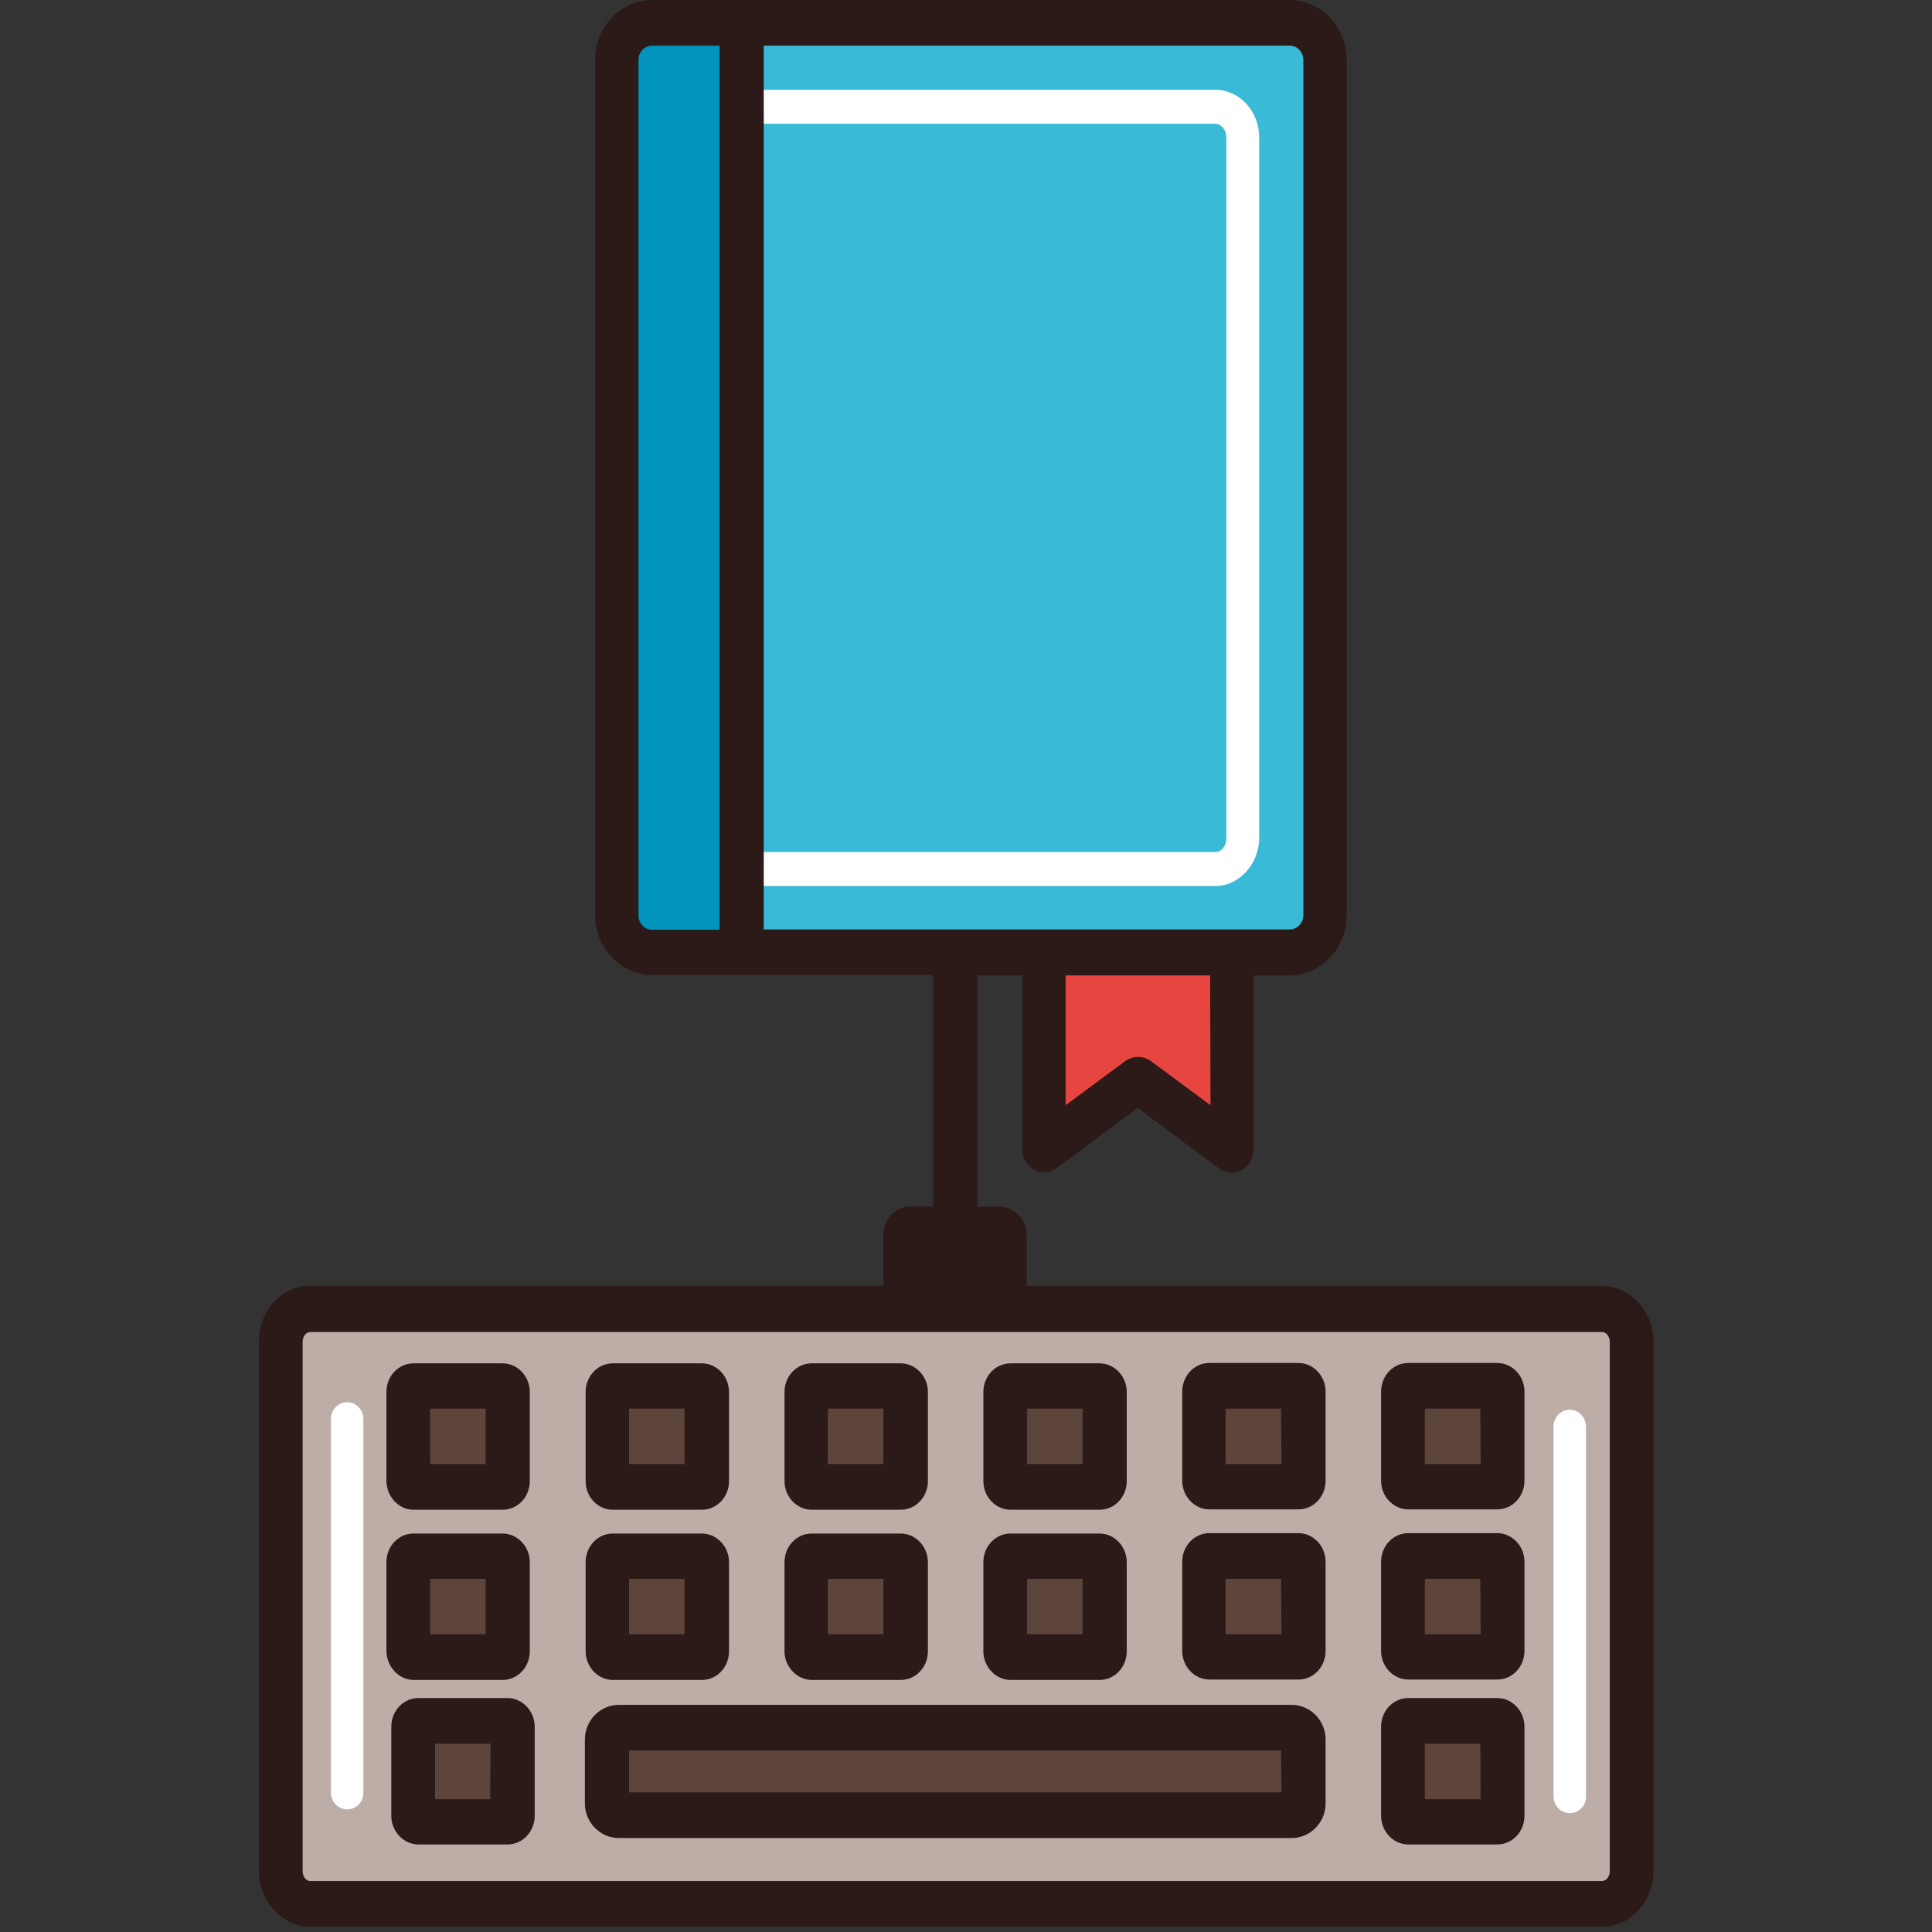 <svg id="Capa_2" xmlns="http://www.w3.org/2000/svg" x="0px" y="0px"
     height="512" viewBox="0 0 511.999 511.999" width="512" style="enable-background:new 0 0 512 512;" xml:space="preserve">
<rect x="0" y="0" width="511.999" height="511.999" fill="#333333" stroke="none"/>
<style type="text/css">
	.st0{fill:#BDADA7;}
	.st1{fill:#5E453C;}
	.st2{fill:#39BBD8;}
	.st3{fill:#FFFFFF;}
	.st4{fill:#0093BB;}
	.st5{fill:#E7453F;}
	.st6{fill:#2B1A17;}
</style>
<g>
	<path class="st0" d="M432.4,495.9c0,4.8-3.5,8.7-7.9,8.7H82.3c-4.4,0-7.9-3.9-7.9-8.7V355.6c0-4.8,3.5-8.7,7.9-8.7h342.2
		c4.4,0,7.9,3.9,7.9,8.7V495.9z"/>
	<g>
		<path class="st1" d="M109.6,394h23.6c0.8,0,1.4-0.7,1.4-1.6v-23.6c0-0.9-0.6-1.6-1.4-1.6h-23.6c-0.8,0-1.4,0.7-1.4,1.6v23.6
			C108.3,393.3,108.9,394,109.6,394z"/>
		<path class="st1" d="M162.4,394h23.6c0.8,0,1.4-0.7,1.4-1.6v-23.6c0-0.9-0.6-1.6-1.4-1.6h-23.6c-0.8,0-1.4,0.7-1.4,1.6v23.6
			C161,393.3,161.6,394,162.4,394z"/>
		<path class="st1" d="M215.1,394h23.6c0.8,0,1.4-0.7,1.4-1.6v-23.6c0-0.9-0.6-1.6-1.4-1.6h-23.6c-0.8,0-1.4,0.7-1.4,1.6v23.6
			C213.7,393.3,214.3,394,215.1,394z"/>
		<path class="st1" d="M267.8,394h23.6c0.8,0,1.4-0.7,1.4-1.6v-23.6c0-0.9-0.6-1.6-1.4-1.6h-23.6c-0.8,0-1.4,0.7-1.4,1.6v23.6
			C266.4,393.3,267,394,267.8,394z"/>
		<path class="st1" d="M344.1,367.2h-23.6c-0.8,0-1.4,0.7-1.4,1.6v23.6c0,0.9,0.6,1.6,1.4,1.6h23.6c0.8,0,1.4-0.7,1.4-1.6v-23.6
			C345.4,367.9,344.9,367.2,344.1,367.2z"/>
		<path class="st1" d="M396.8,367.2h-23.6c-0.8,0-1.4,0.7-1.4,1.6v23.6c0,0.9,0.6,1.6,1.4,1.6h23.6c0.8,0,1.4-0.7,1.4-1.6v-23.6
			C398.2,367.9,397.6,367.2,396.8,367.2z"/>
		<path class="st1" d="M133.2,439.1c0.8,0,1.4-0.7,1.4-1.6v-23.6c0-0.9-0.6-1.6-1.4-1.6h-23.6c-0.8,0-1.4,0.7-1.4,1.6v23.6
			c0,0.9,0.6,1.6,1.4,1.6H133.2z"/>
		<path class="st1" d="M162.4,439.1h23.6c0.8,0,1.4-0.7,1.4-1.6v-23.6c0-0.9-0.6-1.6-1.4-1.6h-23.6c-0.8,0-1.4,0.7-1.4,1.6v23.6
			C161,438.4,161.6,439.1,162.4,439.1z"/>
		<path class="st1" d="M215.1,439.1h23.6c0.8,0,1.4-0.7,1.4-1.6v-23.6c0-0.9-0.6-1.6-1.4-1.6h-23.6c-0.8,0-1.4,0.7-1.4,1.6v23.6
			C213.7,438.4,214.3,439.1,215.1,439.1z"/>
		<path class="st1" d="M267.8,439.1h23.6c0.8,0,1.4-0.7,1.4-1.6v-23.6c0-0.9-0.6-1.6-1.4-1.6h-23.6c-0.8,0-1.4,0.7-1.4,1.6v23.6
			C266.4,438.4,267,439.1,267.8,439.1z"/>
		<path class="st1" d="M344.1,412.3h-23.6c-0.8,0-1.4,0.7-1.4,1.6v23.6c0,0.9,0.6,1.6,1.4,1.6h23.6c0.8,0,1.4-0.7,1.4-1.6v-23.6
			C345.4,413,344.9,412.3,344.1,412.3z"/>
		<path class="st1" d="M396.8,412.3h-23.6c-0.8,0-1.4,0.7-1.4,1.6v23.6c0,0.9,0.6,1.6,1.4,1.6h23.6c0.8,0,1.4-0.7,1.4-1.6v-23.6
			C398.2,413,397.6,412.3,396.8,412.3z"/>
		<path class="st1" d="M396.8,456.1h-23.6c-0.8,0-1.4,0.7-1.4,1.6v23.6c0,0.9,0.6,1.6,1.4,1.6h23.6c0.8,0,1.4-0.7,1.4-1.6v-23.6
			C398.2,456.8,397.6,456.1,396.8,456.1z"/>
		<path class="st1" d="M134.5,456.1h-23.6c-0.8,0-1.4,0.7-1.4,1.6v23.6c0,0.9,0.6,1.6,1.4,1.6h23.6c0.8,0,1.4-0.7,1.4-1.6v-23.6
			C135.8,456.8,135.2,456.1,134.5,456.1z"/>
		<path class="st1" d="M342.3,457.8H164c-1.7,0-3,1.4-3,3.2v16.9c0,1.7,1.4,3.2,3,3.2h178.3c1.7,0,3-1.4,3-3.2V461
			C345.4,459.2,344.1,457.8,342.3,457.8z"/>
	</g>
	<path class="st2" d="M351.4,242.6c0,5.5-4.2,9.9-9.5,9.9h-169c-5.2,0-9.5-4.4-9.5-9.9V15.9c0-5.5,4.2-9.9,9.5-9.9h169
		c5.2,0,9.5,4.4,9.5,9.9L351.4,242.6L351.4,242.6z"/>
	<path class="st3" d="M322.1,234.8H192.8c-6.4,0-11.6-5.7-11.6-12.6V36.4c0-7,5.2-12.6,11.6-12.6h129.3c6.4,0,11.6,5.7,11.6,12.6
		v185.8C333.6,229.1,328.3,234.8,322.1,234.8z M192.8,32.8c-1.6,0-2.9,1.6-2.9,3.6v185.8c0,2,1.4,3.6,2.9,3.6h129.3
		c1.6,0,2.9-1.6,2.9-3.6V36.4c0-2-1.4-3.6-2.9-3.6C322.1,32.8,192.8,32.8,192.8,32.8z"/>
	<path class="st4" d="M196.6,6.1h-23.6c-5.2,0-9.5,4.4-9.5,9.9v226.6c0,5.5,4.2,9.9,9.5,9.9h23.6V6.1z"/>
	<polygon class="st5" points="276.7,252.5 276.7,304.6 301.6,286.2 326.6,304.6 326.6,252.5 	"/>
	<g>
		<path class="st6" d="M424.5,340.8H272.1v-13.4c0-4.2-3.3-7.6-7.2-7.6H259v-61.3h11.9v46.1c0,2.3,1.3,4.3,3.1,5.4
			c1.9,1,4.2,0.9,6-0.4l21.5-16l21.5,16c0.9,0.7,2.2,1.1,3.4,1.1c0.9,0,1.9-0.2,2.7-0.7c1.9-1,3.1-3.1,3.1-5.4v-46.1h9.5
			c8.4,0,15.2-7.2,15.2-15.9V15.9C356.9,7.1,350,0,341.7,0H196.5h-23.6c-8.4,0-15.2,7.2-15.2,15.9v226.6c0,8.8,6.9,15.9,15.2,15.9
			h23.6h50.8v61.3h-6c-4,0-7.2,3.4-7.2,7.6v13.4H82.3c-7.6,0-13.7,6.6-13.7,14.8v140.3c0,8.1,6.2,14.8,13.7,14.8h342.2
			c7.6,0,13.7-6.6,13.7-14.8V355.6C438.2,347.5,432,340.8,424.5,340.8z M190.7,246.4h-17.9c-2,0-3.6-1.7-3.6-3.8V15.9
			c0-2.1,1.6-3.8,3.6-3.8h17.9V246.4z M320.8,292.9L305,281.2c-0.9-0.7-2.2-1.1-3.4-1.1c-1.2,0-2.4,0.4-3.4,1.1l-15.8,11.7v-34.4
			h38.3L320.8,292.9L320.8,292.9z M202.4,12.1h139.4c2,0,3.6,1.7,3.6,3.8v226.6c0,2.1-1.6,3.8-3.6,3.8h-15.2h-49.9h-74.3V12.1
			L202.4,12.1z M426.6,495.9c0,1.4-0.9,2.6-2.1,2.6H82.3c-1.2,0-2.1-1.2-2.1-2.6V355.6c0-1.4,0.9-2.6,2.1-2.6h342.2
			c1.2,0,2.1,1.2,2.1,2.6V495.9z"/>
		<path class="st6" d="M109.6,400.1h23.6c4,0,7.2-3.4,7.2-7.6v-23.6c0-4.2-3.3-7.6-7.2-7.6h-23.6c-4,0-7.2,3.4-7.2,7.6v23.6
			C102.5,396.7,105.7,400.1,109.6,400.1z M114,373.3h14.7V388H114V373.3z"/>
		<path class="st6" d="M162.4,400.1h23.6c4,0,7.2-3.4,7.2-7.6v-23.6c0-4.2-3.3-7.6-7.2-7.6h-23.6c-4,0-7.2,3.4-7.2,7.6v23.6
			C155.2,396.7,158.4,400.1,162.4,400.1z M166.7,373.3h14.7V388h-14.7V373.3z"/>
		<path class="st6" d="M215.1,400.1h23.6c4,0,7.2-3.4,7.2-7.6v-23.6c0-4.2-3.3-7.6-7.2-7.6h-23.6c-4,0-7.2,3.4-7.2,7.6v23.6
			C207.9,396.7,211.2,400.1,215.1,400.1z M219.4,373.3h14.7V388h-14.7V373.3z"/>
		<path class="st6" d="M267.8,400.1h23.6c4,0,7.2-3.4,7.2-7.6v-23.6c0-4.2-3.3-7.6-7.2-7.6h-23.6c-4,0-7.2,3.4-7.2,7.6v23.6
			C260.6,396.7,263.9,400.1,267.8,400.1z M272.2,373.3h14.7V388h-14.7V373.3z"/>
		<path class="st6" d="M344.1,361.2h-23.6c-4,0-7.2,3.4-7.2,7.6v23.6c0,4.2,3.3,7.6,7.2,7.6h23.6c4,0,7.2-3.4,7.2-7.6v-23.6
			C351.3,364.6,348,361.2,344.1,361.2z M339.6,388h-14.8v-14.7h14.7L339.6,388L339.6,388z"/>
		<path class="st6" d="M396.8,361.2h-23.6c-4,0-7.2,3.4-7.2,7.6v23.6c0,4.2,3.3,7.6,7.2,7.6h23.6c4,0,7.2-3.4,7.2-7.6v-23.6
			C404,364.6,400.7,361.2,396.8,361.2z M392.4,388h-14.8v-14.7h14.7L392.4,388L392.4,388z"/>
		<path class="st6" d="M109.6,445.2h23.6c4,0,7.2-3.4,7.2-7.6V414c0-4.2-3.3-7.6-7.2-7.6h-23.6c-4,0-7.2,3.4-7.2,7.6v23.6
			C102.5,441.7,105.7,445.2,109.6,445.2z M114,418.4h14.7v14.7H114V418.4z"/>
		<path class="st6" d="M162.4,445.2h23.6c4,0,7.2-3.4,7.2-7.6V414c0-4.2-3.3-7.6-7.2-7.6h-23.6c-4,0-7.2,3.4-7.2,7.6v23.6
			C155.2,441.7,158.4,445.2,162.4,445.2z M166.7,418.4h14.7v14.7h-14.7V418.4z"/>
		<path class="st6" d="M215.1,445.2h23.6c4,0,7.2-3.4,7.2-7.6V414c0-4.2-3.3-7.6-7.2-7.6h-23.6c-4,0-7.2,3.4-7.2,7.6v23.6
			C207.9,441.7,211.2,445.2,215.1,445.2z M219.4,418.4h14.7v14.7h-14.7V418.4z"/>
		<path class="st6" d="M267.8,445.2h23.6c4,0,7.2-3.4,7.2-7.6V414c0-4.2-3.3-7.6-7.2-7.6h-23.6c-4,0-7.2,3.4-7.2,7.6v23.6
			C260.6,441.7,263.9,445.2,267.8,445.2z M272.2,418.4h14.7v14.7h-14.7V418.4z"/>
		<path class="st6" d="M344.1,406.3h-23.6c-4,0-7.2,3.4-7.2,7.6v23.6c0,4.2,3.3,7.6,7.2,7.6h23.6c4,0,7.2-3.4,7.2-7.6v-23.6
			C351.3,409.7,348,406.3,344.1,406.3z M339.6,433.1h-14.8v-14.7h14.7L339.6,433.1L339.6,433.1z"/>
		<path class="st6" d="M396.8,406.3h-23.6c-4,0-7.2,3.4-7.2,7.6v23.6c0,4.2,3.3,7.6,7.2,7.6h23.6c4,0,7.2-3.4,7.2-7.6v-23.6
			C404,409.7,400.7,406.3,396.8,406.3z M392.4,433.1h-14.8v-14.7h14.7L392.4,433.1L392.4,433.1z"/>
		<path class="st6" d="M396.8,450h-23.6c-4,0-7.2,3.4-7.2,7.6v23.6c0,4.2,3.3,7.6,7.2,7.6h23.6c4,0,7.2-3.4,7.2-7.6v-23.6
			C404,453.4,400.7,450,396.8,450z M392.4,476.8h-14.8v-14.7h14.7L392.4,476.8L392.4,476.8z"/>
		<path class="st6" d="M134.5,450h-23.6c-4,0-7.2,3.4-7.2,7.6v23.6c0,4.2,3.3,7.6,7.2,7.6h23.6c4,0,7.2-3.4,7.2-7.6v-23.6
			C141.7,453.4,138.4,450,134.5,450z M129.9,476.8h-14.6v-14.7H130L129.9,476.8L129.9,476.8z"/>
		<path class="st6" d="M342.3,451.8H164c-4.9,0-9,4.1-9,9.2v16.9c0,5.1,4.1,9.2,9,9.2h178.3c4.9,0,9-4.1,9-9.2V461
			C351.3,455.9,347.2,451.8,342.3,451.8z M339.6,475H166.7v-11.1h172.8L339.6,475L339.6,475z"/>
	</g>
	<path class="st3" d="M92,479.5c-2.4,0-4.3-2-4.3-4.5v-98.9c0-2.5,1.9-4.5,4.3-4.5s4.3,2,4.3,4.5V475
		C96.4,477.5,94.4,479.5,92,479.5z"/>
	<path class="st3" d="M416,480.5c-2.4,0-4.3-2-4.3-4.5v-97.9c0-2.5,1.9-4.5,4.3-4.5c2.4,0,4.3,2,4.3,4.5V476
		C420.4,478.5,418.4,480.5,416,480.5z"/>
</g>
</svg>
